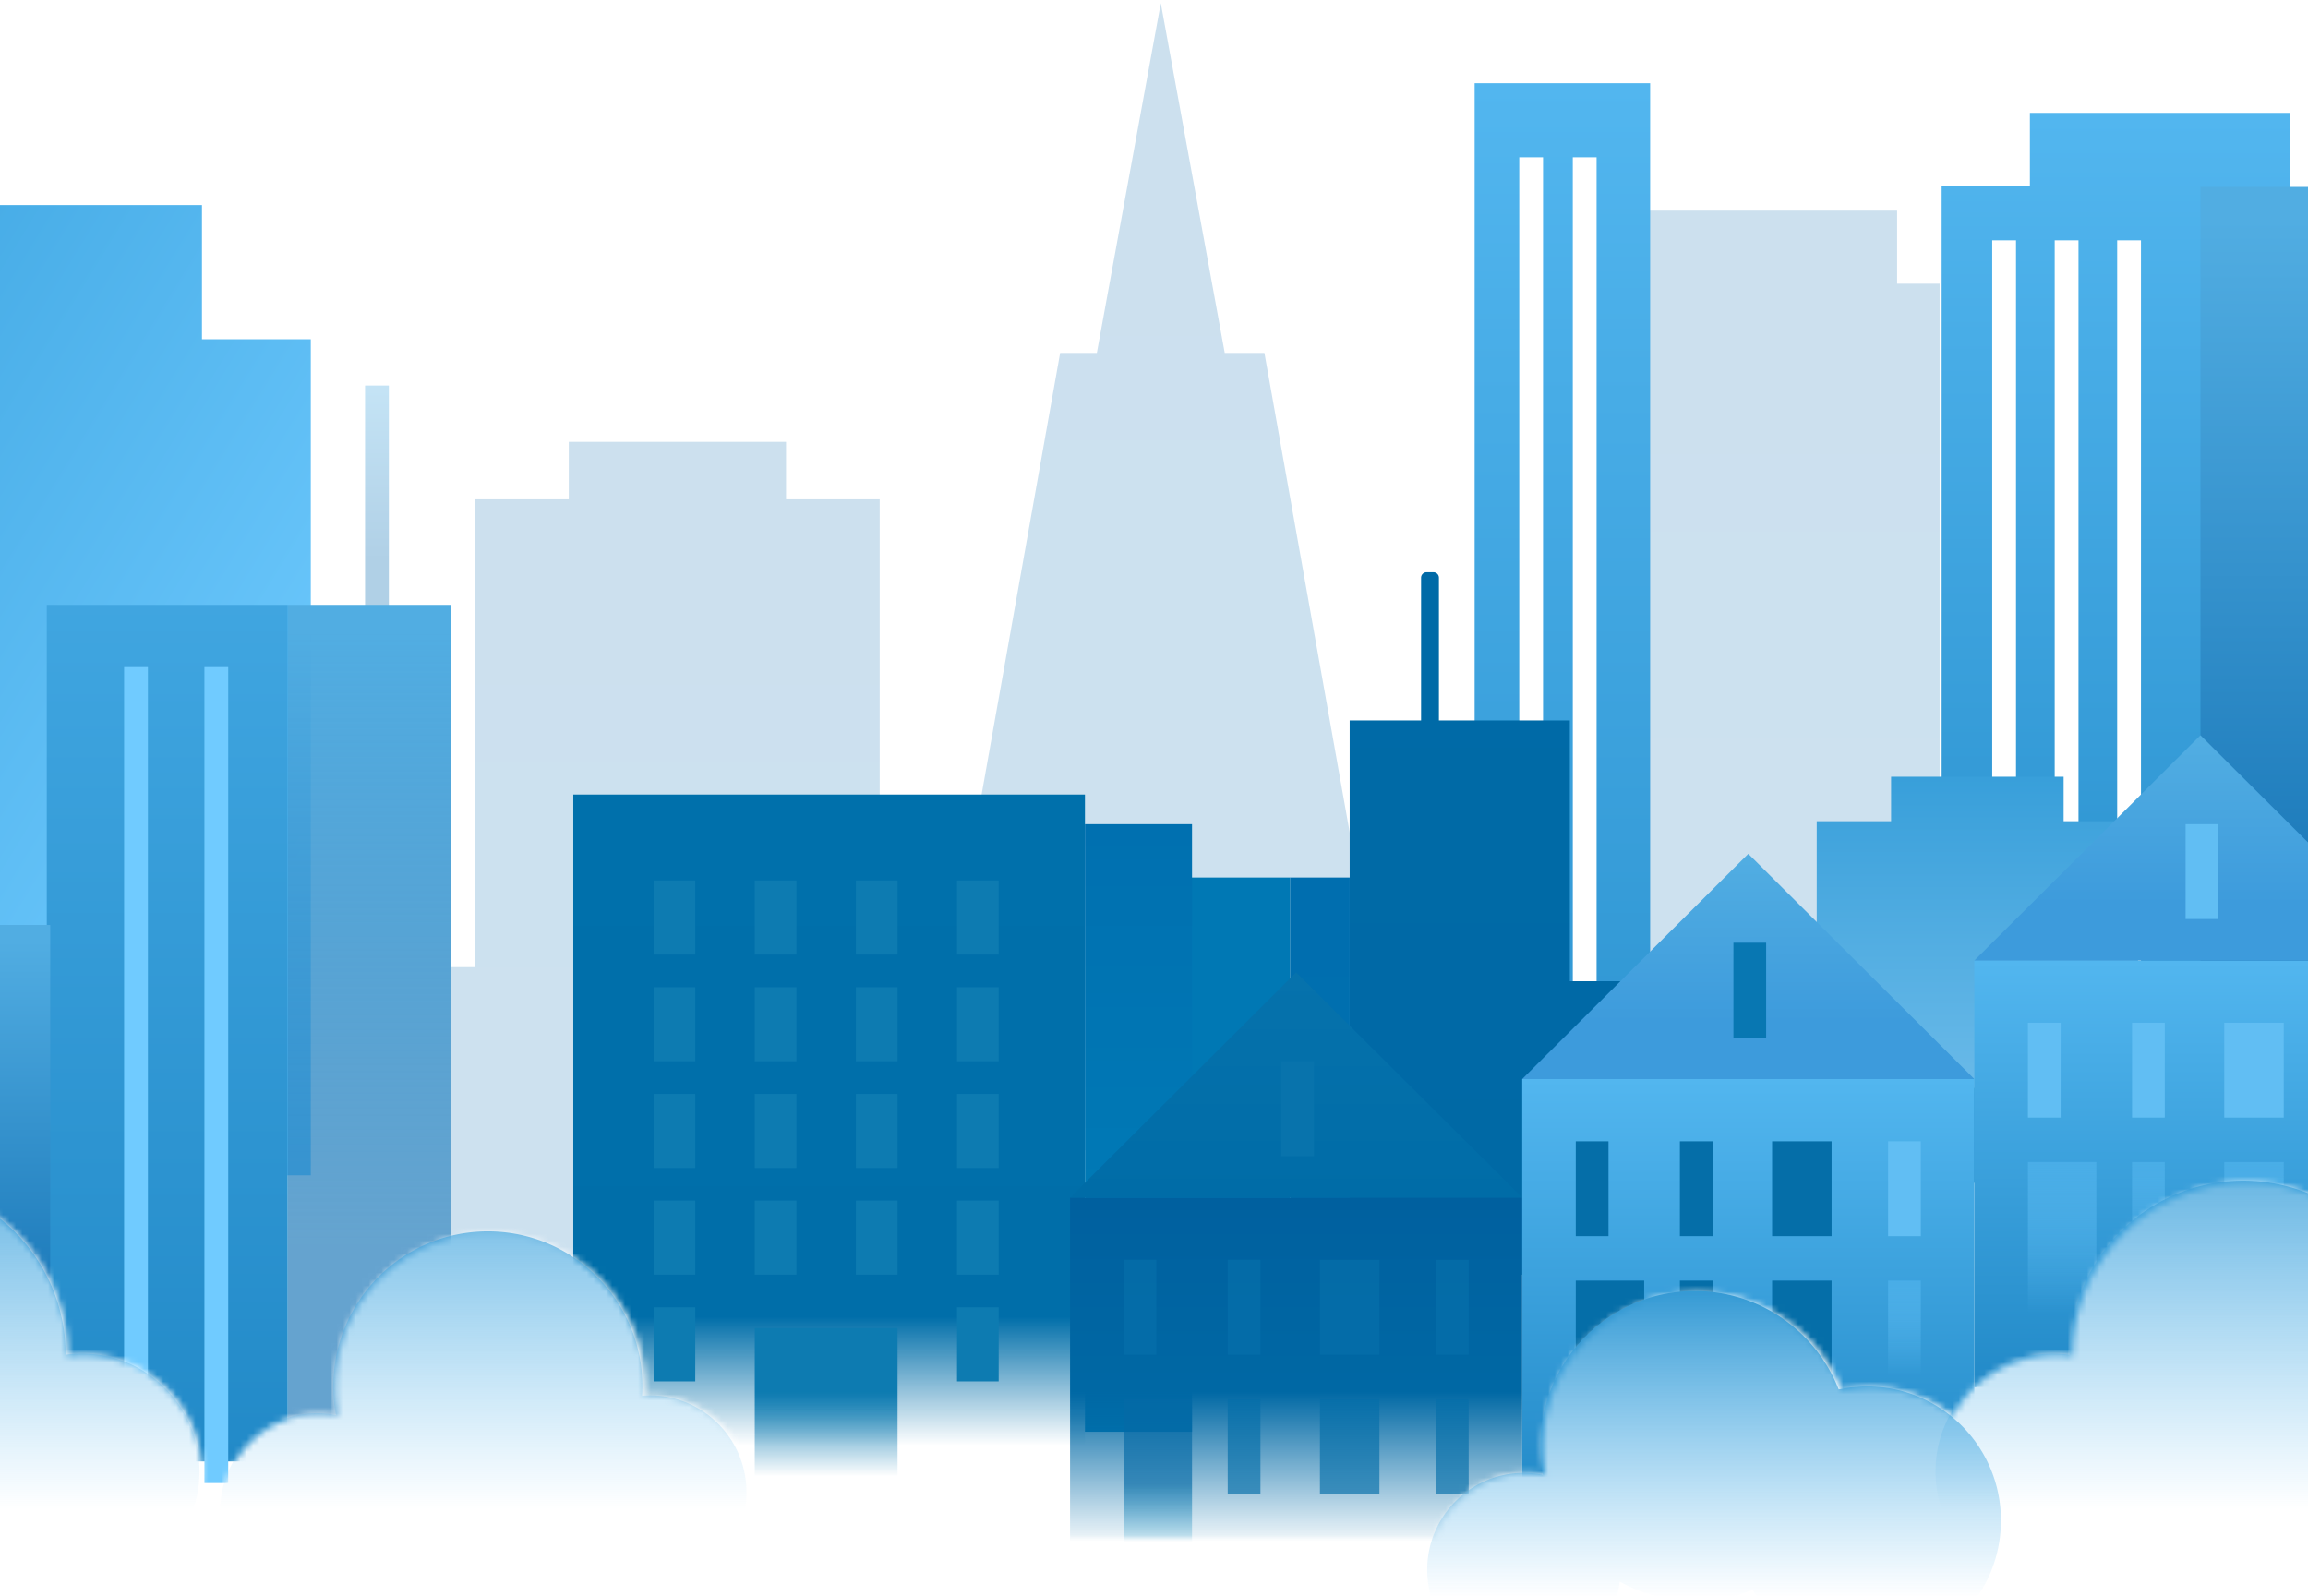 <svg xmlns="http://www.w3.org/2000/svg" xmlns:xlink="http://www.w3.org/1999/xlink" width="360" height="249" viewBox="0 0 360 249">
    <defs>
        <path id="a" d="M148.975 258a14.919 14.919 0 0 0 1.822-7.167c0-8.299-6.751-15.027-15.08-15.027-.404 0-.805.016-1.202.048.028-.475.043-.953.043-1.435 0-13.278-10.803-24.043-24.128-24.043s-24.128 10.765-24.128 24.043c0 1.521.142 3.01.413 4.452-.958-.19-1.95-.29-2.964-.29-8.329 0-15.08 6.727-15.08 15.027 0 1.528.229 3.003.654 4.392h-7.164a18.135 18.135 0 0 0 3.262-10.403c0-10.087-8.206-18.264-18.328-18.264-.866 0-1.718.06-2.552.176-.03-14.913-12.17-26.993-27.143-26.993A27.091 27.091 0 0 0 0 208.803V0h451v167.872c-2.751-5.789-6.315-9.28-10.208-9.28-7.418 0-13.641 12.681-15.326 29.769-1.727-1.61-3.599-2.49-5.553-2.49-6.876 0-12.725 10.894-14.885 26.092a27.122 27.122 0 0 0-20.61-9.447c-14.973 0-27.114 12.08-27.144 26.993a18.552 18.552 0 0 0-2.552-.176 18.333 18.333 0 0 0-16.1 9.53 20.837 20.837 0 0 0-12.9-4.444c-1.524 0-3.01.163-4.441.472-3.519-8.938-12.253-15.267-22.47-15.267-13.326 0-24.128 10.764-24.128 24.043 0 1.52.142 3.009.413 4.451-.959-.19-1.95-.29-2.965-.29A15.082 15.082 0 0 0 257.856 258h-108.88zm-26.515 0h-7.297a24.012 24.012 0 0 0 6.317-2.202c.269.764.597 1.5.98 2.202zm-24.284 0a14.9 14.9 0 0 0 .543-2.555 24.018 24.018 0 0 0 6.978 2.555h-7.521zm-66.146 0H0v-7.674a27.091 27.091 0 0 0 17.4 6.287c4.465 0 8.678-1.074 12.393-2.978A18.18 18.18 0 0 0 32.03 258zm396.294 0c3.406-5.327 5.932-13.794 6.915-23.759 1.727 1.61 3.599 2.49 5.553 2.49 3.893 0 7.457-3.492 10.208-9.28V258h-22.676zm-16.823 0h-41.714a18.18 18.18 0 0 0 2.237-4.365 27.105 27.105 0 0 0 12.393 2.978c9.077 0 17.114-4.44 22.042-11.26 1.267 5.112 2.996 9.446 5.042 12.647z"/>
        <linearGradient id="c" x1="50%" x2="50%" y1="0%" y2="100%">
            <stop offset="0%" stop-color="#52B6EF"/>
            <stop offset="100%" stop-color="#228AC8"/>
        </linearGradient>
        <linearGradient id="d" x1="50%" x2="50%" y1="74.777%" y2="1.404%">
            <stop offset="0%" stop-color="#0369AF"/>
            <stop offset="100%" stop-color="#0064AB"/>
        </linearGradient>
        <linearGradient id="e" x1="50%" x2="3.32%" y1="91.43%" y2="0%">
            <stop offset="0%" stop-color="#70CBFF"/>
            <stop offset="100%" stop-color="#48ADE7"/>
        </linearGradient>
        <linearGradient id="f" x1="50%" x2="50%" y1="74.777%" y2="2.907%">
            <stop offset="0%" stop-color="#1876B7"/>
            <stop offset="100%" stop-color="#51ADE2"/>
        </linearGradient>
        <linearGradient id="g" x1="50%" x2="50%" y1="97.232%" y2="0%">
            <stop offset="0%" stop-color="#68B9E8"/>
            <stop offset="100%" stop-color="#389FDA"/>
        </linearGradient>
        <linearGradient id="h" x1="50%" x2="50%" y1="74.777%" y2="2.907%">
            <stop offset="0%" stop-color="#1876B7" stop-opacity=".665"/>
            <stop offset="100%" stop-color="#51ADE2"/>
        </linearGradient>
        <linearGradient id="i" x1="50%" x2="50%" y1="100%" y2="0%">
            <stop offset="0%" stop-color="#0078B5"/>
            <stop offset="100%" stop-color="#0078B4"/>
        </linearGradient>
        <linearGradient id="j" x1="50%" x2="50%" y1="100%" y2="0%">
            <stop offset="0%" stop-color="#0069A5"/>
            <stop offset="100%" stop-color="#006AA7"/>
        </linearGradient>
        <linearGradient id="k" x1="50%" x2="50%" y1="100%" y2="0%">
            <stop offset="0%" stop-color="#E9E9E9"/>
            <stop offset="100%" stop-color="#CFCFCF"/>
        </linearGradient>
        <linearGradient id="l" x1="50%" x2="50%" y1="100%" y2="0%">
            <stop offset="0%" stop-color="#0070B0"/>
            <stop offset="100%" stop-color="#006EAF"/>
        </linearGradient>
        <linearGradient id="m" x1="50%" x2="50%" y1="100%" y2="0%">
            <stop offset="0%" stop-color="#0772AB" stop-opacity="0"/>
            <stop offset="19.84%" stop-color="#006EA9"/>
            <stop offset="100%" stop-color="#0070AB"/>
        </linearGradient>
        <linearGradient id="n" x1="50%" x2="50%" y1="0%" y2="100%">
            <stop offset="0%" stop-color="#0D7BB1"/>
            <stop offset="43.273%" stop-color="#0D7BB1"/>
            <stop offset="100%" stop-color="#0D7BB1" stop-opacity="0"/>
        </linearGradient>
        <linearGradient id="o" x1="50%" x2="50%" y1="100%" y2="0%">
            <stop offset="0%" stop-color="#007FB9"/>
            <stop offset="100%" stop-color="#0070B0"/>
        </linearGradient>
        <linearGradient id="p" x1="50%" x2="50%" y1="100%" y2="0%">
            <stop offset="0%" stop-color="#006AA7" stop-opacity="0"/>
            <stop offset="44.863%" stop-color="#0068A4"/>
            <stop offset="100%" stop-color="#00609F"/>
        </linearGradient>
        <linearGradient id="q" x1="50%" x2="50%" y1="100%" y2="0%">
            <stop offset="0%" stop-color="#006CA7"/>
            <stop offset="100%" stop-color="#0672AC"/>
        </linearGradient>
        <linearGradient id="r" x1="50%" x2="50%" y1="0%" y2="100%">
            <stop offset="0%" stop-color="#046AA5"/>
            <stop offset="55.783%" stop-color="#046AA5"/>
            <stop offset="100%" stop-color="#008DC2" stop-opacity=".073"/>
        </linearGradient>
        <linearGradient id="s" x1="50%" x2="50%" y1="74.777%" y2="2.907%">
            <stop offset="0%" stop-color="#3D9BDC"/>
            <stop offset="100%" stop-color="#51ADE2"/>
        </linearGradient>
        <linearGradient id="t" x1="50%" x2="50%" y1="0%" y2="100%">
            <stop offset="0%" stop-color="#49ADE7"/>
            <stop offset="100%" stop-color="#61BEF3" stop-opacity="0"/>
        </linearGradient>
        <linearGradient id="u" x1="50%" x2="50%" y1="81.62%" y2="0%">
            <stop offset="0%" stop-color="#4AB1EC" stop-opacity="0"/>
            <stop offset="100%" stop-color="#359AD4"/>
        </linearGradient>
    </defs>
    <g fill="none" fill-rule="evenodd">
        <g transform="translate(-34 -18)">
            <mask id="b" fill="#fff">
                <use xlink:href="#a"/>
            </mask>
            <g mask="url(#b)">
                <path fill="url(#c)" d="M415.441 77.402V68.43h-33.888v8.972h-14.608v130.395h14.608v11.364h33.888v-11.364h14.607V77.402h-14.607z" transform="translate(14.92 18.495)"/>
                <path fill="url(#d)" d="M141.686 77.402V68.43h-33.889v8.972H93.19v72.973h-3.794v49.1h66.897V77.401h-14.607z" opacity=".2" transform="translate(14.92 18.495)"/>
                <path fill="url(#e)" d="M50.582 52.434v-20.94h-33.95v162.728h33.95v-11.367h16.975V52.434H50.582z" transform="translate(14.92 18.495)"/>
                <path fill="url(#c)" d="M349.314 184.022h-6.032V36.989h-3.712v147.033h-6.032V36.989h-3.712v147.033h-7.888V28.488h13.763v-11.38h40.524V172.64h-13.763v11.38h-9.436V36.99h-3.712v147.033z" transform="translate(14.92 18.495)"/>
                <path fill="url(#f)" d="M76.023 59.645h3.712v36.22h-3.712z" opacity=".34" transform="translate(14.92 18.495)"/>
                <path fill="url(#d)" d="M314.991 43.76V32.366h-39.465v131.357h39.465v-7.03h6.63V43.76h-6.63z" opacity=".2" transform="translate(14.92 18.495)"/>
                <path fill="url(#g)" d="M302.45 169.226v-41.613h11.6v-6.936h26.912v6.936h11.6v41.613H302.45z" transform="translate(14.92 18.495)"/>
                <path fill="url(#h)" d="M63.959 93.86h25.52v133.624h-25.52z" transform="translate(14.92 18.495)"/>
                <path fill="url(#c)" d="M249.092 12.484h27.375V168.3h-27.375V12.484zm6.96 11.559v139.172h3.711V24.043h-3.712zm8.351 0v139.172h3.712V24.043h-3.712zM26.376 93.86h37.583v133.624H26.376z" transform="translate(14.92 18.495)"/>
                <path fill="#70CBFF" d="M53.359 122.065h3.712v119.29h-3.712zM65.887 122.065h3.712v127.29h-3.712z"/>
                <path fill="url(#f)" d="M362.306 28.667h27.376v155.817h-27.376z" transform="translate(14.92 18.495)"/>
                <path fill="url(#d)" d="M210.114 54.56L200.14 0l-9.974 54.56h-5.725l-22.116 124.375h76.095L216.303 54.56h-6.189z" opacity=".2" transform="translate(14.92 18.495)"/>
                <path fill="url(#i)" d="M0 47.624h26.448v61.957H0z" transform="translate(208.796 107.269)"/>
                <path fill="url(#j)" d="M46.863 23.118H35.727v86.463H83.52V63.806H70.063V23.118H49.647V.86a.86.86 0 0 0-.86-.86h-1.064a.86.86 0 0 0-.86.86v22.258z" transform="translate(208.796 107.269)"/>
                <path fill="url(#k)" d="M83.519 63.806h9.28v45.774h-9.28z" transform="translate(208.796 107.269)"/>
                <path fill="url(#l)" d="M26.448 47.624h9.28v61.957h-9.28z" transform="translate(208.796 107.269)"/>
                <path fill="url(#m)" d="M108.502 123.452h79.807v101.72h-79.807z" transform="translate(14.92 18.495)"/>
                <path fill="url(#n)" d="M136.806 206.677h22.272v23.118h-22.272z" transform="translate(14.92 18.495)"/>
                <path fill="url(#o)" d="M188.309 128.075h16.704v94.785h-16.704z" transform="matrix(-1 0 0 1 408.24 18.495)"/>
                <path fill="#0D7BB1" d="M135.95 155.355h6.496v11.559h-6.496zM135.95 172h6.496v11.559h-6.496zM151.726 155.355h6.496v11.559h-6.496zM151.726 172h6.496v11.559h-6.496zM167.5 155.355h6.497v11.559H167.5zM167.5 172h6.497v11.559H167.5zM183.277 155.355h6.496v11.559h-6.496zM183.277 172h6.496v11.559h-6.496zM135.95 188.646h6.496v11.559h-6.496zM151.726 188.646h6.496v11.559h-6.496zM167.5 188.646h6.497v11.559H167.5zM183.277 188.646h6.496v11.559h-6.496zM135.95 205.29h6.496v11.56h-6.496zM135.95 221.936h6.496v11.559h-6.496zM151.726 205.29h6.496v11.56h-6.496zM167.5 205.29h6.497v11.56H167.5zM183.277 205.29h6.496v11.56h-6.496zM183.277 221.936h6.496v11.559h-6.496z"/>
                <path fill="url(#f)" d="M0 143.796h26.912v82.301H0z" transform="translate(14.92 18.495)"/>
                <g>
                    <path fill="url(#p)" d="M0 35.14h70.527v55.022H0z" transform="translate(200.908 169.688)"/>
                    <path fill="url(#q)" d="M35.263 0l35.264 35.14H0z" transform="translate(200.908 169.688)"/>
                    <path fill="#0670AA" d="M209.26 214.537h5.104v14.796h-5.104z" opacity=".664"/>
                    <path fill="url(#r)" d="M8.352 66.581h10.672v23.581H8.352z" opacity=".664" transform="translate(200.908 169.688)"/>
                    <path fill="#0670AA" d="M225.5 214.537h5.104v14.796H225.5z" opacity=".664"/>
                    <path fill="#0873AC" d="M233.851 183.56h5.104v14.795h-5.104z"/>
                    <path fill="#0670AA" d="M239.883 214.537h9.28v14.796h-9.28zM257.98 214.537h5.103v14.796h-5.104z" opacity=".664"/>
                    <path fill="#056FA9" d="M225.5 236.27h5.104v14.795H225.5zM239.883 236.27h9.28v14.795h-9.28zM257.98 236.27h5.103v14.795h-5.104z" opacity=".664"/>
                </g>
                <g>
                    <path fill="url(#c)" d="M0 35.14h70.527v66.118H0z" transform="translate(271.435 151.194)"/>
                    <path fill="url(#s)" d="M35.263 0l35.264 35.14H0z" transform="translate(271.435 151.194)"/>
                    <path fill="#056EA8" d="M279.787 196.043h5.104v14.796h-5.104zM279.787 217.775h10.672v23.58h-10.672zM296.027 196.043h5.104v14.796h-5.104z"/>
                    <path fill="#0877B2" d="M304.378 165.065h5.104v14.796h-5.104z"/>
                    <path fill="#056EA8" d="M310.41 196.043h9.28v14.796h-9.28z"/>
                    <path fill="#61BEF3" d="M328.506 196.043h5.104v14.796h-5.104z"/>
                    <path fill="#056EA8" d="M296.027 217.775h5.104v14.796h-5.104zM310.41 217.775h9.28v14.796h-9.28z"/>
                    <path fill="url(#t)" d="M57.071 66.581h5.104v14.796h-5.104z" transform="translate(271.435 151.194)"/>
                </g>
                <g>
                    <path fill="url(#c)" d="M0 35.14h70.527v66.581H0z" transform="translate(341.962 132.699)"/>
                    <path fill="url(#s)" d="M35.263 0l35.264 35.14H0z" transform="translate(341.962 132.699)"/>
                    <path fill="#61BEF3" d="M350.314 177.548h5.104v14.796h-5.104z"/>
                    <path fill="url(#t)" d="M8.352 66.581h10.672v23.581H8.352z" transform="translate(341.962 132.699)"/>
                    <path fill="#61BEF3" d="M366.554 177.548h5.104v14.796h-5.104zM374.905 146.57h5.104v14.796h-5.104zM380.937 177.548h9.28v14.796h-9.28z"/>
                    <path fill="url(#t)" d="M24.592 66.581h5.104v14.796h-5.104zM38.975 66.581h9.28v14.796h-9.28z" transform="translate(341.962 132.699)"/>
                </g>
            </g>
        </g>
        <g fill="url(#u)" transform="translate(-44 140)">
            <path d="M54.25 71.34c-.03-15.002-12.162-27.154-27.125-27.154C12.145 44.186 0 56.368 0 71.396c0 15.027 12.144 27.209 27.125 27.209 4.462 0 8.673-1.081 12.385-2.996 2.5 7.162 9.298 12.298 17.291 12.298 10.115 0 18.315-8.225 18.315-18.372s-8.2-18.372-18.315-18.372c-.865 0-1.717.06-2.55.176zM415.924 87.278c-4.925 6.86-12.956 11.327-22.026 11.327-4.462 0-8.673-1.081-12.385-2.996-2.5 7.162-9.298 12.298-17.291 12.298-10.115 0-18.316-8.225-18.316-18.372s8.2-18.372 18.316-18.372c.865 0 1.717.06 2.55.176.03-15.001 12.163-27.153 27.126-27.153 8.24 0 15.622 3.686 20.597 9.503 2.159-15.289 8.003-26.247 14.874-26.247 8.707 0 15.765 17.596 15.765 39.302s-7.058 39.303-15.765 39.303c-5.688 0-10.672-7.51-13.445-18.769zM131.136 97.785a23.949 23.949 0 0 1-11.042 2.68 23.945 23.945 0 0 1-11.704-3.035c-.909 7.476-7.26 13.268-14.958 13.268-8.323 0-15.07-6.768-15.07-15.117 0-8.348 6.747-15.116 15.07-15.116 1.014 0 2.005.1 2.963.292a24.393 24.393 0 0 1-.413-4.478c0-13.358 10.795-24.186 24.112-24.186 13.316 0 24.111 10.828 24.111 24.186 0 .484-.014.965-.042 1.443a15.23 15.23 0 0 1 1.201-.048c8.323 0 15.07 6.768 15.07 15.117 0 8.348-6.747 15.116-15.07 15.116-6.578 0-12.171-4.228-14.228-10.122z"/>
            <path d="M317.37 108.018a23.98 23.98 0 0 1-9.022 1.75 23.945 23.945 0 0 1-11.703-3.036c-.91 7.477-7.26 13.268-14.958 13.268-8.323 0-15.07-6.768-15.07-15.116 0-8.349 6.747-15.117 15.07-15.117 1.014 0 2.004.1 2.962.292a24.393 24.393 0 0 1-.412-4.478c0-13.357 10.795-24.186 24.111-24.186 10.211 0 18.94 6.367 22.455 15.359 1.43-.311 2.916-.475 4.439-.475 11.524 0 20.865 9.37 20.865 20.93s-9.341 20.93-20.865 20.93c-7.581 0-14.218-4.055-17.872-10.121z"/>
        </g>
    </g>
</svg>
